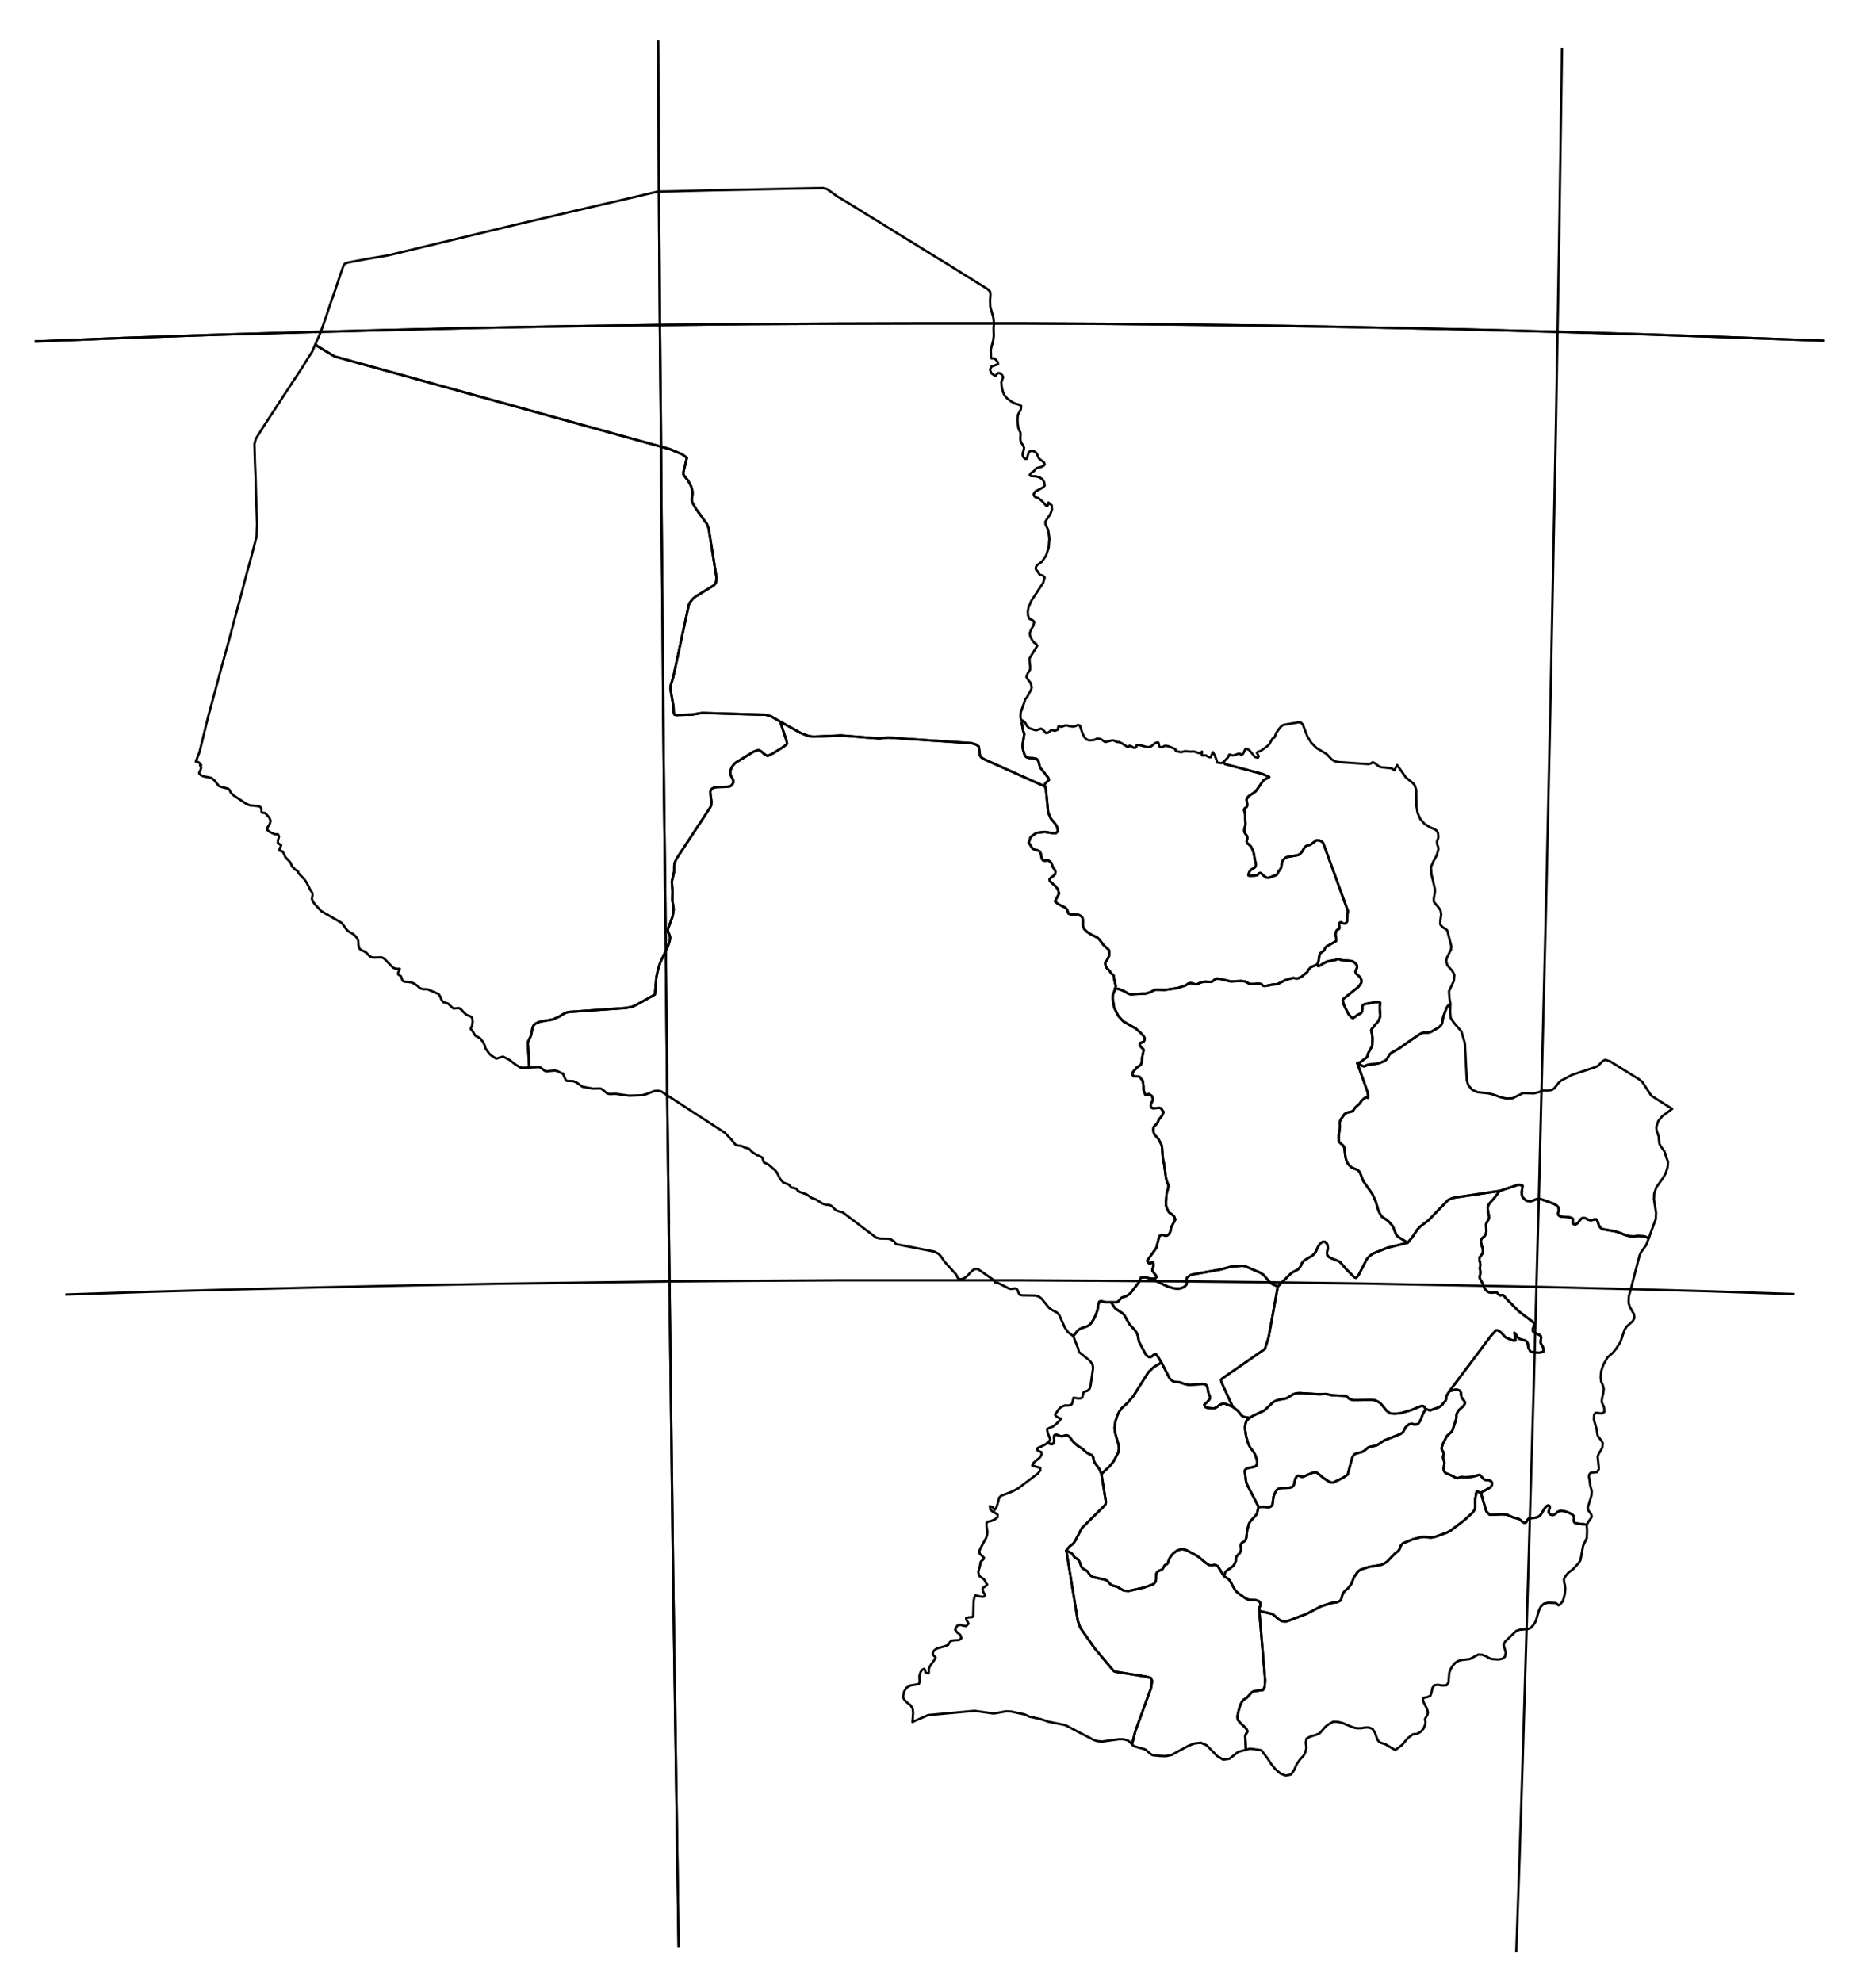 <?xml version="1.0" encoding="utf-8"?><!DOCTYPE svg  PUBLIC '-//W3C//DTD SVG 1.1//EN'  'http://www.w3.org/Graphics/SVG/1.1/DTD/svg11.dtd'><svg enable_background="new 0 0 800 845" height="845px" pretty_print="False" style="stroke-linejoin: round; stroke:#000; fill: none;" version="1.1" viewBox="0 0 800 845" width="800px" xmlns="http://www.w3.org/2000/svg" xmlns:xlink="http://www.w3.org/1999/xlink"><defs><style type="text/css"><![CDATA[path { fill-rule: evenodd; }]]></style></defs><g class="" id="pry"><path d="M422.6,151.3L422.5,149.2L423.6,144.9L423.8,143.2L423.7,139.8L423.9,138.0L423.6,135.4L422.3,130.8L422.2,128.2L422.4,125.5L422.2,124.3L421.3,123.4L418.3,121.5L411.2,117.1L404.0,112.6L396.8,108.2L389.7,103.8L382.5,99.4L375.3,94.9L368.1,90.5L361.0,86.1L357.1,83.8L354.9,82.2L352.6,80.6L351.0,80.2L344.8,80.3L330.3,80.6L315.8,80.9L301.3,81.2L286.8,81.6L280.5,81.7L269.0,84.4L243.0,90.4L217.1,96.5L191.3,102.7L165.5,108.9L163.8,109.2L160.2,109.8L156.6,110.4L155.0,110.7L148.2,112.0L147.0,112.5L146.4,113.5L145.0,117.5L143.0,123.5L140.9,129.5L138.9,135.5L136.8,141.5L136.8,141.5L135.9,143.6L134.9,145.8L134.5,146.8L135.5,147.7L142.7,152.0L285.6,191.5L290.9,193.7L292.9,195.2L291.4,201.5L291.4,201.9L291.5,202.4L291.8,202.9L293.4,204.9L294.3,206.5L294.8,207.6L295.3,209.5L295.3,210.3L295.3,210.9L295.0,213.1L295.1,213.7L295.3,214.4L296.9,217.1L301.0,222.8L301.5,223.5L302.2,225.3L305.5,246.1L305.5,246.9L305.4,247.6L305.3,248.2L305.2,248.6L305.0,248.9L304.8,249.2L304.4,249.6L296.7,254.3L295.6,255.2L294.5,256.5L294.0,257.2L293.7,258.0L287.1,288.7L286.1,292.0L285.9,293.1L285.9,293.8L287.2,301.3L287.3,303.8L287.6,304.7L288.2,304.9L295.2,304.7L299.4,304.0L326.7,304.8L328.9,305.5L332.7,307.7L341.2,312.4L344.1,313.6L345.8,314.0L347.1,314.1L358.7,313.6L374.9,314.9L378.8,314.5L414.4,316.9L416.3,317.5L417.4,318.3L417.9,322.2L418.5,323.0L419.6,323.7L445.7,335.4L445.5,334.5L445.9,333.9L447.3,332.6L447.0,331.6L443.5,327.2L442.8,324.5L442.1,323.6L440.7,323.3L438.8,323.2L437.6,322.8L436.9,321.8L436.3,319.9L436.0,318.0L436.8,312.9L436.3,311.6L435.7,308.2L436.3,307.4L436.4,307.4L435.4,306.9L435.2,306.0L435.2,304.8L435.3,303.7L437.0,298.9L437.2,298.1L437.9,297.4L439.7,294.1L440.0,293.1L439.5,291.2L438.4,289.8L437.7,288.7L438.2,287.2L439.3,285.5L439.3,283.9L439.1,282.4L439.0,280.8L442.3,275.4L441.9,274.6L441.1,274.1L440.2,273.0L439.4,271.5L439.1,270.1L439.6,268.7L440.6,266.9L441.1,265.2L440.4,264.5L439.0,263.9L438.4,262.5L438.3,260.7L438.6,259.0L439.8,256.2L444.9,248.4L445.5,246.2L444.7,245.4L443.4,245.1L442.8,244.2L442.6,243.7L442.1,243.3L441.7,242.7L441.8,241.7L442.2,241.0L444.3,239.5L446.1,236.9L447.2,233.5L447.5,229.6L447.0,226.0L445.8,223.5L445.8,222.4L447.9,219.2L448.6,217.3L448.5,215.5L447.1,214.3L446.7,215.7L446.2,215.7L444.5,213.8L442.7,212.3L442.3,212.3L442.1,212.1L441.6,212.0L441.1,211.6L440.8,210.7L441.5,209.6L444.7,207.9L445.5,207.1L445.3,205.6L444.5,204.3L443.2,203.5L441.6,203.1L439.6,203.0L439.1,202.5L439.7,201.7L440.9,200.9L441.7,199.9L442.3,199.5L444.0,199.1L444.9,198.7L445.5,198.1L445.3,197.3L444.6,196.7L443.4,195.8L443.0,195.4L442.7,194.8L442.2,193.6L441.9,193.1L440.9,192.4L439.7,192.2L438.7,192.8L437.9,195.6L437.3,195.7L436.6,195.2L436.1,194.2L436.1,193.3L436.6,191.7L436.7,190.9L436.3,190.0L435.3,188.4L435.1,187.2L435.2,185.5L435.2,184.6L434.3,182.6L434.0,180.6L433.9,178.6L434.1,176.9L435.3,174.6L435.5,173.1L434.4,172.5L432.9,172.1L431.2,171.2L429.5,169.9L428.3,168.5L427.7,167.1L427.2,165.1L427.0,163.0L427.8,160.8L427.4,160.0L426.8,159.4L426.3,159.1L425.5,159.1L425.0,159.6L424.7,160.1L424.2,160.2L422.7,159.1L422.2,157.6L422.8,156.3L425.6,155.3L425.5,154.5L424.8,153.5L424.2,153.0L423.7,152.8L423.0,152.9L422.6,152.6L422.6,151.3Z " data-name="Alto Paraguay"/><path d="M288.2,304.9L287.6,304.7L287.3,303.8L287.2,301.3L285.9,293.8L285.9,293.1L286.1,292.0L287.1,288.7L293.7,258.0L294.0,257.2L294.5,256.5L295.6,255.2L296.7,254.3L304.4,249.6L304.8,249.2L305.0,248.9L305.2,248.6L305.3,248.2L305.4,247.6L305.5,246.9L305.5,246.1L302.2,225.3L301.5,223.5L301.0,222.8L296.9,217.1L295.3,214.4L295.1,213.7L295.0,213.1L295.3,210.9L295.3,210.3L295.3,209.5L294.8,207.6L294.3,206.5L293.4,204.9L291.8,202.9L291.5,202.4L291.4,201.9L291.4,201.5L292.9,195.2L290.9,193.7L285.6,191.5L142.7,152.0L135.5,147.7L134.5,146.8L134.0,147.9L133.1,150.0L131.8,152.0L130.6,153.9L129.4,155.9L128.1,157.9L124.8,162.9L121.5,167.9L118.2,173.0L114.9,178.0L113.4,180.3L111.8,182.8L109.1,187.1L108.5,189.3L108.7,196.7L109.0,203.8L109.2,211.6L109.6,223.4L109.6,223.5L109.4,228.8L107.2,237.3L104.9,245.7L102.5,254.9L99.9,264.5L97.6,273.2L94.3,285.1L91.8,294.4L88.8,305.5L87.0,312.8L85.1,320.6L83.5,324.7L84.2,324.8L84.9,325.2L85.4,325.7L85.8,326.3L85.3,326.3L85.8,327.4L85.5,328.3L85.1,329.0L84.9,329.7L85.5,330.4L86.4,330.9L87.5,331.2L88.3,331.3L90.1,331.7L91.4,332.7L93.3,335.1L94.2,335.5L97.3,336.3L97.9,336.9L98.5,338.1L99.8,339.3L105.1,342.8L106.6,343.4L107.1,343.4L109.8,343.7L110.7,343.9L111.2,344.3L111.4,344.6L111.5,345.1L111.5,346.0L111.7,346.5L112.1,346.6L112.6,346.6L113.1,346.7L114.8,348.6L115.4,350.0L115.0,351.4L114.0,352.9L114.0,353.9L115.0,354.7L116.9,355.6L117.8,355.8L118.3,355.7L118.6,355.8L119.0,356.7L118.5,358.5L118.5,359.5L119.9,360.4L119.1,362.4L119.4,362.8L120.4,363.0L120.9,363.7L121.3,364.6L121.7,365.5L123.8,367.7L124.1,368.3L124.4,369.1L124.7,369.7L125.2,369.9L125.3,370.2L125.9,370.8L126.7,371.3L127.0,371.3L127.3,372.3L128.1,373.2L129.7,374.8L130.8,376.4L132.3,379.4L133.1,380.6L133.3,381.4L133.0,383.3L133.2,383.7L133.2,384.1L134.3,385.6L137.0,388.5L145.5,393.4L146.1,394.0L147.9,396.5L148.7,397.2L150.5,398.2L151.3,398.9L152.1,399.8L152.6,400.6L152.8,401.5L152.9,403.1L153.3,404.5L154.1,405.2L155.2,405.6L156.3,406.3L157.5,407.6L158.1,408.0L159.1,408.3L162.7,408.2L163.8,408.7L167.6,412.6L168.3,412.9L169.2,413.1L170.5,413.1L170.2,413.8L169.8,414.7L169.8,415.5L171.0,416.3L171.7,418.2L172.4,418.6L174.0,418.7L175.4,418.9L176.6,419.4L177.8,420.2L178.7,421.0L179.4,421.5L180.5,421.8L182.2,421.8L187.1,423.9L187.7,424.9L188.2,426.2L189.0,427.3L190.5,427.7L191.2,428.0L192.7,429.5L193.4,430.0L193.9,430.0L195.4,429.8L195.9,429.9L196.9,430.7L197.9,431.8L199.0,432.8L200.3,433.2L201.3,433.9L201.6,435.5L201.3,437.4L200.7,438.7L201.4,439.5L202.7,441.6L204.7,442.7L205.9,444.2L206.8,445.9L207.0,447.0L207.4,447.5L208.6,449.2L209.3,449.9L211.6,451.4L214.5,450.5L217.2,451.9L219.8,453.9L221.9,455.2L223.5,455.3L225.7,455.2L225.7,455.2L225.1,444.7L225.2,444.2L225.4,443.7L226.3,441.9L226.6,441.0L227.1,438.1L227.5,437.3L228.1,436.6L229.4,436.0L230.4,435.6L235.7,434.7L238.4,433.5L240.7,432.1L241.7,431.7L242.7,431.5L266.9,429.8L269.5,429.3L271.3,428.5L278.7,424.4L279.3,424.0L279.3,424.0L279.9,416.7L280.6,413.5L281.5,410.5L284.8,403.6L285.6,401.2L285.8,399.8L285.6,398.9L285.0,397.5L284.8,396.9L284.8,396.3L286.8,390.8L287.1,389.1L287.3,387.7L286.7,383.8L286.8,380.1L286.5,376.0L286.7,375.0L287.3,372.5L287.5,371.4L287.5,369.3L287.7,367.9L288.4,366.3L302.8,344.4L303.3,343.4L303.4,342.1L303.4,341.8L302.9,338.0L303.0,337.1L303.5,336.4L304.6,335.8L305.8,335.6L310.2,335.5L311.3,335.3L312.1,334.8L312.7,333.7L312.7,333.1L312.6,332.5L311.6,330.6L311.5,330.0L311.4,329.3L311.5,328.5L311.7,328.0L312.1,327.1L312.7,326.2L313.7,325.2L321.4,320.5L322.5,320.1L323.5,319.8L324.3,320.2L324.9,320.6L325.6,321.3L326.2,321.7L326.8,322.1L327.3,322.3L327.7,322.2L329.5,321.3L334.2,318.4L335.4,317.4L335.6,316.9L335.4,315.8L332.7,307.7L328.9,305.5L326.7,304.8L299.4,304.0L295.2,304.7L288.2,304.9Z " data-name="Boquerón"/><path d="M441.4,311.3L438.9,310.5L437.9,309.5L437.2,308.2L436.4,307.4L436.4,307.4L436.3,307.4L435.7,308.2L436.3,311.6L436.8,312.9L436.0,318.0L436.3,319.9L436.9,321.8L437.6,322.8L438.8,323.2L440.7,323.3L442.1,323.6L442.8,324.5L443.5,327.2L447.0,331.6L447.3,332.6L445.9,333.9L445.5,334.5L445.7,335.4L446.1,337.3L447.0,346.5L448.1,349.0L450.0,351.3L450.8,352.6L451.1,354.4L450.4,355.2L448.7,355.2L445.5,354.7L442.0,355.1L439.5,356.9L438.7,359.3L440.3,361.8L441.0,362.2L442.8,362.7L443.4,363.1L443.8,363.9L444.2,365.8L444.6,366.7L445.3,367.0L447.0,366.9L447.7,367.3L448.3,367.9L448.5,368.4L449.0,369.8L449.8,370.9L450.1,371.6L450.0,372.6L449.3,373.4L448.3,374.1L447.6,374.9L447.7,375.7L450.2,378.0L451.2,379.3L451.6,381.1L449.9,384.3L451.1,385.4L454.4,387.1L455.1,388.0L455.6,389.5L456.8,390.0L459.8,390.0L461.2,390.7L461.7,391.7L461.8,393.1L461.8,394.8L462.3,396.1L463.5,397.3L465.0,398.3L467.8,399.7L468.3,400.1L468.9,400.7L470.7,403.1L471.5,403.8L472.8,405.0L473.0,405.5L473.0,407.2L472.9,407.7L472.5,408.6L471.9,409.7L471.4,410.2L471.3,410.8L471.5,411.9L471.9,412.7L473.2,414.0L473.7,414.9L474.7,415.7L475.0,416.2L475.0,416.8L475.5,419.3L475.8,420.1L475.8,420.7L475.5,421.5L477.4,421.8L478.3,422.2L478.7,422.4L479.1,422.5L481.0,423.6L481.3,423.8L482.2,424.0L482.6,424.0L487.6,423.7L487.8,423.7L488.4,423.7L489.2,423.5L490.7,423.0L492.0,422.3L492.5,422.1L493.3,422.0L496.8,422.1L502.2,421.3L505.5,420.2L506.0,419.9L506.4,419.7L506.7,419.4L507.1,419.3L507.7,419.2L508.5,419.3L509.0,419.5L509.6,419.7L510.1,419.7L510.7,419.6L512.1,418.9L513.2,418.7L513.9,418.6L515.8,418.7L516.5,418.7L517.0,418.5L517.4,418.2L518.1,417.6L518.6,417.4L519.3,417.3L521.1,417.6L524.8,418.5L529.2,418.3L530.3,418.4L531.0,418.5L532.8,419.5L533.5,419.6L534.5,419.6L536.5,419.4L537.4,419.5L538.0,419.7L538.5,420.3L539.2,420.4L540.3,420.3L542.7,419.8L543.8,419.7L544.5,419.7L545.0,419.5L548.4,417.8L551.4,417.0L552.1,417.1L552.5,417.2L553.0,417.2L553.5,417.2L555.3,416.3L556.4,415.3L557.4,414.6L558.0,413.5L559.0,412.4L561.4,411.4L561.8,411.1L561.9,410.9L562.0,410.6L562.1,410.4L562.3,409.6L562.6,407.6L562.7,407.2L562.9,406.8L563.1,406.4L563.4,406.2L563.7,405.9L564.4,405.5L564.7,405.2L565.0,404.4L565.2,404.1L565.5,403.8L565.8,403.5L566.5,403.1L569.4,401.5L569.7,401.3L569.8,400.9L569.8,400.2L569.6,399.0L569.5,398.4L569.6,397.8L569.7,397.4L569.9,396.9L570.1,396.6L570.4,396.4L570.8,396.2L571.1,396.0L571.2,395.6L571.1,394.7L571.1,394.2L571.1,393.8L571.3,393.4L571.6,393.3L572.0,393.3L572.7,393.7L573.1,393.8L573.6,393.8L573.9,393.6L574.2,393.3L574.4,393.0L574.5,392.5L574.6,389.6L574.8,388.7L574.7,388.2L564.4,359.8L564.1,359.3L563.8,358.9L562.7,358.4L562.2,358.3L561.8,358.3L561.4,358.3L561.1,358.5L559.1,360.0L558.8,360.2L558.4,360.3L557.5,360.5L557.1,360.7L556.8,360.9L556.5,361.2L556.2,361.5L555.3,363.1L554.8,363.7L554.5,364.0L554.2,364.3L553.5,364.6L553.1,364.7L549.1,365.4L548.7,365.5L548.3,365.7L547.7,366.2L547.2,366.7L547.1,366.8L547.0,367.0L546.7,367.7L546.6,368.2L546.4,369.7L546.2,370.2L546.0,370.6L545.2,371.6L544.6,372.8L544.3,373.1L543.9,373.3L543.1,373.5L541.6,374.1L541.2,374.2L540.8,374.3L540.3,374.2L539.8,374.1L539.4,373.8L538.9,373.4L538.2,372.7L537.7,372.3L537.3,372.2L536.9,372.4L536.3,373.0L536.0,373.2L535.6,373.3L534.2,373.4L533.2,373.4L532.7,373.4L532.4,373.3L532.4,373.1L532.6,372.1L533.0,371.4L533.5,370.9L535.2,369.8L535.5,369.2L535.6,368.4L535.2,366.9L534.6,363.6L534.0,362.0L533.4,360.9L532.9,360.4L532.5,360.0L532.1,359.8L531.8,359.4L531.6,358.8L531.9,357.6L531.9,357.0L531.7,356.4L531.1,355.5L530.7,354.9L530.6,354.1L530.7,353.2L530.9,352.6L531.1,351.8L531.1,350.9L531.0,349.4L531.0,347.8L531.0,347.3L530.6,345.7L530.6,345.1L530.8,344.7L531.6,344.1L531.8,343.7L531.9,343.1L531.6,341.3L531.6,340.7L531.9,340.3L532.2,339.8L532.6,339.4L535.0,337.8L535.6,337.3L538.8,332.7L539.3,332.4L541.0,331.5L541.3,331.3L538.3,330.0L522.4,325.8L521.7,325.0L521.7,325.1L520.7,325.4L519.0,325.1L518.8,324.1L518.0,322.0L517.2,320.7L516.3,322.9L515.5,322.8L514.2,322.1L513.5,322.1L512.9,322.2L512.5,321.8L512.6,320.5L511.7,321.1L510.9,321.0L509.1,320.4L507.8,320.5L505.4,320.3L504.5,320.5L503.9,320.7L503.5,320.7L503.0,320.6L501.7,320.3L501.3,320.0L501.2,319.6L501.2,319.4L500.5,319.1L498.3,318.2L497.0,318.0L496.5,318.1L496.0,318.4L495.6,318.6L494.8,318.6L494.3,318.1L494.1,316.8L493.8,316.5L492.7,316.8L490.8,318.3L489.4,318.6L486.0,317.7L484.8,317.6L484.7,317.9L484.6,318.4L484.2,318.8L483.4,318.8L482.2,318.1L481.6,318.0L481.3,318.5L480.8,318.5L478.3,316.9L477.2,316.4L476.4,316.4L474.9,315.7L474.2,315.7L471.3,316.4L469.5,315.2L468.9,315.0L468.0,314.9L467.6,315.0L467.3,315.2L466.6,315.5L464.8,315.7L463.5,315.4L462.5,314.4L461.6,312.7L460.5,309.4L459.8,309.1L459.2,309.3L458.7,309.6L457.8,309.8L456.3,309.7L455.3,309.4L454.3,309.3L452.8,309.9L452.5,309.9L451.7,309.6L451.4,309.7L451.3,309.9L451.2,310.4L451.1,310.8L451.3,311.0L450.4,311.4L449.8,311.6L449.0,311.4L448.3,311.3L447.0,312.4L446.1,312.6L445.8,312.3L444.7,311.1L444.0,310.7L443.5,310.8L442.2,311.3L441.4,311.3Z " data-name="Concepción"/><path d="M544.9,548.6L542.2,547.3L541.8,547.0L541.5,546.7L538.8,543.6L537.5,542.7L530.7,539.8L529.5,539.7L524.5,540.2L520.5,541.3L508.7,543.4L507.7,543.7L507.2,544.0L506.5,544.5L506.2,544.8L506.1,545.0L506.0,545.5L506.0,545.9L506.0,546.2L506.1,546.8L506.1,547.1L506.1,547.4L505.9,547.8L505.5,548.3L504.7,548.9L503.2,549.4L501.9,549.5L500.5,549.3L498.0,548.6L493.2,546.3L491.8,545.3L490.2,545.1L488.2,544.6L486.5,544.8L485.7,546.7L482.1,551.4L481.3,552.0L480.4,552.6L479.6,552.9L478.8,553.1L478.2,553.4L476.8,555.0L476.3,555.3L473.8,555.3L475.5,557.8L475.7,558.0L478.7,560.0L479.4,560.7L481.6,564.6L483.9,567.1L484.8,568.5L485.2,569.5L485.4,570.7L485.8,572.3L488.3,577.0L489.0,578.0L489.5,578.4L490.0,578.6L490.5,578.6L491.0,578.5L491.3,578.3L491.8,577.8L492.2,577.6L492.5,577.5L493.0,577.5L493.8,578.5L495.3,581.0L498.8,587.8L499.5,588.4L500.6,589.2L502.6,589.3L503.4,589.5L505.1,590.1L506.4,590.4L507.1,590.5L512.5,590.2L513.3,590.2L514.2,590.4L514.7,591.0L514.9,591.7L515.3,593.8L515.5,594.4L515.9,595.4L516.0,595.7L516.0,596.1L515.9,596.4L515.7,596.8L514.8,597.8L513.9,598.6L513.6,598.9L513.6,599.3L513.8,599.8L514.3,600.1L514.9,600.3L517.1,600.5L517.7,600.5L518.2,600.3L518.7,600.1L519.2,599.8L519.7,599.3L520.4,598.9L521.3,598.5L522.0,598.5L522.6,598.6L525.6,599.8L525.4,599.2L525.3,599.0L521.2,590.1L520.8,589.1L520.7,588.3L521.2,587.8L539.4,575.2L541.0,570.2L544.9,548.6Z " data-name="Cordillera"/><path d="M347.1,314.1L345.8,314.0L344.1,313.6L341.2,312.4L332.7,307.7L335.4,315.8L335.6,316.9L335.4,317.4L334.2,318.4L329.5,321.3L327.7,322.2L327.3,322.3L326.8,322.1L326.2,321.7L325.6,321.3L324.9,320.6L324.3,320.2L323.5,319.8L322.5,320.1L321.4,320.5L313.7,325.2L312.7,326.2L312.1,327.1L311.7,328.0L311.5,328.5L311.4,329.3L311.5,330.0L311.6,330.6L312.6,332.5L312.7,333.1L312.7,333.7L312.1,334.8L311.3,335.3L310.2,335.5L305.8,335.6L304.6,335.8L303.5,336.4L303.0,337.1L302.9,338.0L303.4,341.8L303.4,342.1L303.3,343.4L302.8,344.4L288.4,366.3L287.7,367.9L287.5,369.3L287.5,371.4L287.3,372.5L286.7,375.0L286.5,376.0L286.8,380.1L286.7,383.8L287.3,387.7L287.1,389.1L286.8,390.8L284.8,396.3L284.8,396.9L285.0,397.5L285.6,398.9L285.8,399.8L285.6,401.2L284.8,403.6L281.5,410.5L280.6,413.5L279.9,416.7L279.3,424.0L279.3,424.0L278.7,424.4L271.3,428.5L269.5,429.3L266.9,429.8L242.7,431.5L241.7,431.7L240.7,432.1L238.4,433.5L235.7,434.7L230.4,435.6L229.4,436.0L228.1,436.6L227.5,437.3L227.1,438.1L226.6,441.0L226.3,441.9L225.4,443.7L225.2,444.2L225.1,444.7L225.7,455.2L225.7,455.2L230.0,455.0L230.7,455.3L232.3,456.6L233.0,456.8L236.4,456.5L237.3,456.6L238.1,456.9L239.4,457.6L240.1,457.7L240.2,458.2L241.4,460.8L241.9,460.9L244.5,461.0L245.9,461.6L248.4,463.4L253.0,464.2L255.6,464.1L256.3,464.2L257.1,464.7L258.6,466.0L259.4,466.4L260.1,466.5L262.5,466.4L268.3,467.2L273.9,467.0L275.7,466.5L279.1,465.2L280.7,465.1L282.0,465.4L309.1,483.0L311.9,485.9L313.3,487.7L313.8,488.2L314.5,488.4L316.4,488.7L317.7,489.4L319.1,489.7L319.7,490.1L320.5,491.0L321.3,491.6L323.0,492.6L324.6,493.3L325.1,493.7L325.3,494.3L325.5,495.0L325.8,495.7L327.6,496.5L330.5,499.0L331.2,499.8L332.7,502.7L334.0,504.2L336.4,505.1L337.4,506.3L338.1,506.5L339.2,506.7L339.8,507.1L340.2,507.7L340.9,508.2L344.0,509.3L346.1,510.8L347.9,511.4L350.7,513.2L352.2,513.7L353.6,513.8L354.0,513.9L354.7,514.3L356.2,515.8L357.0,516.3L359.3,516.9L373.6,527.7L375.1,528.1L378.9,528.2L380.0,528.5L380.5,528.9L381.1,529.2L381.5,529.5L381.7,530.1L382.1,530.5L398.5,533.7L400.2,534.6L401.1,535.5L402.8,538.0L407.6,543.3L408.1,544.1L408.3,544.7L408.7,545.2L409.6,545.5L410.5,545.3L411.4,544.9L412.3,544.2L414.4,542.0L415.6,541.1L417.0,541.1L423.6,545.7L424.4,546.9L425.3,546.9L430.4,549.5L431.2,549.6L432.8,549.4L433.5,549.5L434.0,550.2L434.3,551.1L434.7,552.0L435.8,552.3L441.6,552.4L443.1,552.9L444.2,553.8L447.4,557.7L448.5,558.5L450.8,559.7L451.7,560.7L454.1,566.1L455.5,568.1L457.7,569.7L459.3,567.7L460.1,566.9L461.3,566.3L463.4,565.6L464.3,565.2L465.3,564.2L466.4,562.5L467.4,560.4L468.1,558.2L468.4,556.1L468.8,555.0L469.6,554.8L471.7,555.3L473.8,555.3L476.3,555.3L476.8,555.0L478.2,553.4L478.8,553.1L479.6,552.9L480.4,552.6L481.3,552.0L482.1,551.4L485.7,546.7L486.5,544.8L488.2,544.6L490.2,545.1L491.8,545.3L492.8,545.0L493.2,544.5L492.9,543.8L492.1,542.8L491.4,541.9L491.4,541.1L491.7,540.4L491.9,539.5L491.7,538.2L491.2,538.2L490.6,538.7L489.9,538.6L489.3,537.8L489.3,537.4L493.1,532.1L494.3,527.4L494.6,526.9L495.4,526.5L496.1,526.6L496.7,526.9L497.6,526.9L498.7,526.1L499.2,524.8L499.5,523.2L501.2,520.0L500.7,518.7L499.5,517.6L498.5,517.0L498.0,516.0L497.5,515.0L497.2,513.9L497.2,512.2L497.5,508.9L498.2,506.3L498.3,505.5L497.5,503.4L497.2,502.2L496.4,496.4L495.9,494.0L495.5,488.9L495.2,487.9L494.4,486.4L493.9,485.5L492.4,483.9L492.1,483.3L491.9,482.6L491.8,481.6L491.9,481.1L491.9,480.7L492.2,480.3L493.6,478.8L494.2,477.4L495.5,475.8L496.2,474.2L495.1,472.6L494.4,472.4L491.7,472.6L491.0,472.3L490.7,471.6L490.8,470.7L491.2,470.0L491.7,468.7L491.2,467.3L489.9,466.5L488.5,467.0L487.7,464.9L487.6,462.8L487.3,460.8L485.9,459.1L485.2,459.0L484.2,459.0L483.3,458.8L482.9,458.2L483.1,457.2L483.7,456.4L484.3,455.8L484.5,455.4L484.8,455.2L486.5,454.0L486.8,453.2L487.1,450.7L487.6,448.3L487.7,447.6L487.4,447.2L486.8,446.7L486.3,446.1L486.0,445.3L486.3,444.7L487.7,444.2L488.1,443.4L488.1,442.6L487.8,441.9L486.6,440.6L484.4,438.6L479.0,435.5L476.9,433.2L475.1,429.6L474.9,428.5L474.8,427.6L474.5,425.8L474.5,424.8L474.7,423.9L475.3,422.4L475.5,421.5L475.8,420.7L475.8,420.1L475.5,419.3L475.0,416.8L475.0,416.2L474.7,415.7L473.7,414.9L473.2,414.0L471.9,412.7L471.5,411.9L471.3,410.8L471.4,410.2L471.9,409.7L472.5,408.6L472.9,407.7L473.0,407.2L473.0,405.5L472.8,405.0L471.5,403.8L470.7,403.1L468.9,400.7L468.3,400.1L467.8,399.7L465.0,398.3L463.5,397.3L462.3,396.1L461.8,394.8L461.8,393.1L461.7,391.7L461.2,390.7L459.8,390.0L456.8,390.0L455.6,389.5L455.1,388.0L454.4,387.1L451.1,385.4L449.9,384.3L451.6,381.1L451.2,379.3L450.2,378.0L447.7,375.7L447.6,374.9L448.3,374.1L449.3,373.4L450.0,372.6L450.1,371.6L449.8,370.9L449.0,369.8L448.5,368.4L448.3,367.9L447.7,367.3L447.0,366.9L445.3,367.0L444.6,366.7L444.2,365.8L443.8,363.9L443.4,363.1L442.8,362.7L441.0,362.2L440.3,361.8L438.7,359.3L439.5,356.9L442.0,355.1L445.5,354.7L448.7,355.2L450.4,355.2L451.1,354.4L450.8,352.6L450.0,351.3L448.1,349.0L447.0,346.5L446.1,337.3L445.7,335.4L419.6,323.7L418.5,323.0L417.9,322.2L417.4,318.3L416.3,317.5L414.4,316.9L378.8,314.5L374.9,314.9L358.7,313.6L347.1,314.1Z " data-name="Presidente Hayes"/><path d="M576.7,434.1L576.0,433.5L575.1,432.5L573.8,430.0L573.2,428.7L572.8,427.6L572.7,426.9L572.6,426.3L572.9,425.9L579.2,420.9L579.8,420.1L580.3,419.4L580.5,419.0L580.6,418.6L580.6,418.3L580.5,417.8L580.3,417.2L580.0,416.7L579.7,416.4L578.4,415.2L578.1,414.7L578.0,414.3L578.1,413.9L578.5,413.1L578.7,412.5L578.7,412.1L578.6,411.5L578.2,411.0L577.6,410.4L577.0,410.0L575.9,409.7L572.8,409.5L571.8,409.3L570.6,408.9L570.2,409.0L569.6,409.3L568.7,409.5L567.2,409.7L565.7,410.1L564.0,411.0L563.1,411.6L562.5,411.9L562.2,412.0L561.4,411.4L559.0,412.4L558.0,413.5L557.4,414.6L556.4,415.3L555.3,416.3L553.5,417.2L553.0,417.2L552.5,417.2L552.1,417.1L551.4,417.0L548.4,417.8L545.0,419.5L544.5,419.7L543.8,419.7L542.7,419.8L540.3,420.3L539.2,420.4L538.5,420.3L538.0,419.7L537.4,419.5L536.5,419.4L534.5,419.6L533.5,419.6L532.8,419.5L531.0,418.5L530.3,418.4L529.2,418.3L524.8,418.5L521.1,417.6L519.3,417.3L518.6,417.4L518.1,417.6L517.4,418.2L517.0,418.5L516.5,418.7L515.8,418.7L513.9,418.6L513.2,418.7L512.1,418.9L510.7,419.6L510.1,419.7L509.6,419.7L509.0,419.5L508.5,419.3L507.7,419.2L507.1,419.3L506.7,419.4L506.4,419.7L506.0,419.9L505.5,420.2L502.2,421.3L496.8,422.1L493.3,422.0L492.5,422.1L492.0,422.3L490.7,423.0L489.2,423.5L488.4,423.7L487.8,423.7L487.6,423.7L482.6,424.0L482.2,424.0L481.3,423.8L481.0,423.6L479.1,422.5L478.7,422.4L478.3,422.2L477.4,421.8L475.5,421.5L475.3,422.4L474.7,423.9L474.5,424.8L474.5,425.8L474.8,427.6L474.9,428.5L475.1,429.6L476.9,433.2L479.0,435.5L484.4,438.6L486.6,440.6L487.8,441.9L488.1,442.6L488.1,443.4L487.7,444.2L486.3,444.7L486.0,445.3L486.3,446.1L486.8,446.7L487.4,447.2L487.7,447.6L487.6,448.3L487.1,450.7L486.8,453.2L486.5,454.0L484.8,455.2L484.5,455.4L484.3,455.8L483.7,456.4L483.1,457.2L482.9,458.2L483.3,458.8L484.2,459.0L485.2,459.0L485.9,459.1L487.3,460.8L487.6,462.8L487.7,464.9L488.5,467.0L489.9,466.5L491.2,467.3L491.7,468.7L491.2,470.0L490.8,470.7L490.7,471.6L491.0,472.3L491.7,472.6L494.4,472.4L495.1,472.6L496.2,474.2L495.5,475.8L494.2,477.4L493.6,478.8L492.2,480.3L491.9,480.7L491.9,481.1L491.8,481.6L491.9,482.6L492.1,483.3L492.4,483.9L493.9,485.5L494.4,486.4L495.2,487.9L495.5,488.9L495.9,494.0L496.4,496.4L497.2,502.2L497.5,503.4L498.3,505.5L498.2,506.3L497.5,508.9L497.2,512.2L497.2,513.9L497.5,515.0L498.0,516.0L498.5,517.0L499.5,517.6L500.7,518.7L501.2,520.0L499.5,523.2L499.2,524.8L498.7,526.1L497.6,526.9L496.7,526.9L496.1,526.6L495.4,526.5L494.6,526.9L494.3,527.4L493.1,532.1L489.3,537.4L489.3,537.8L489.9,538.6L490.6,538.7L491.2,538.2L491.7,538.2L491.9,539.5L491.7,540.4L491.4,541.1L491.4,541.9L492.1,542.8L492.9,543.8L493.2,544.5L492.8,545.0L491.8,545.3L493.2,546.3L498.0,548.6L500.5,549.3L501.9,549.5L503.2,549.4L504.7,548.9L505.5,548.3L505.9,547.8L506.1,547.4L506.1,547.1L506.1,546.8L506.0,546.2L506.0,545.9L506.0,545.5L506.1,545.0L506.2,544.8L506.5,544.5L507.2,544.0L507.7,543.7L508.7,543.4L520.5,541.3L524.5,540.2L529.5,539.7L530.7,539.8L537.5,542.7L538.8,543.6L541.5,546.7L541.8,547.0L542.2,547.3L544.9,548.6L550.4,543.1L551.2,542.5L553.5,541.3L554.2,540.6L554.8,539.6L555.1,538.8L555.6,538.0L556.4,537.3L559.6,535.4L560.6,534.5L561.3,533.3L561.7,532.4L562.2,531.4L562.8,530.5L563.5,529.8L564.3,529.4L565.0,529.5L565.9,530.3L566.2,531.3L566.3,532.2L566.0,533.4L565.9,534.0L565.9,534.7L566.1,535.3L566.6,535.9L567.4,536.4L570.7,537.7L571.2,538.0L571.7,538.4L574.2,541.3L577.5,544.6L578.2,544.9L578.8,544.4L579.5,543.4L582.8,537.0L583.9,535.7L585.5,534.5L591.5,532.1L600.3,529.9L596.4,527.5L595.6,526.8L595.2,525.9L594.7,524.8L594.0,522.9L592.6,521.3L591.4,520.2L589.3,518.8L588.5,517.6L587.7,515.9L586.7,512.4L585.2,509.1L581.3,503.5L579.9,499.9L579.5,499.4L579.1,499.0L578.6,498.7L577.2,498.2L576.5,497.9L575.9,497.4L575.3,496.8L574.8,496.2L574.4,495.4L574.0,494.4L573.7,493.1L573.4,490.4L573.3,489.5L573.0,488.8L572.6,488.3L571.0,486.9L570.9,485.8L570.9,484.3L571.4,480.5L571.3,478.6L571.7,477.4L572.0,477.0L573.4,475.0L573.8,474.8L574.1,474.6L574.5,474.4L576.3,474.0L576.7,473.8L577.0,473.6L577.9,472.3L579.7,470.7L580.6,469.4L581.8,468.3L582.1,468.1L582.4,468.0L582.7,468.0L582.9,468.0L583.4,468.1L583.5,467.6L583.2,465.7L578.8,453.3L579.4,453.2L580.1,452.9L582.6,451.0L582.8,450.9L583.0,450.6L583.4,449.2L584.7,446.8L585.1,446.0L585.2,445.5L585.2,445.0L585.3,442.9L585.1,441.0L584.8,439.7L584.7,439.3L584.9,438.9L586.6,436.7L587.4,435.9L587.9,435.2L588.4,434.0L588.5,433.6L588.6,433.1L588.4,430.1L588.4,429.0L588.6,428.1L588.6,427.7L588.4,427.4L587.7,427.3L586.7,427.3L582.1,428.1L581.4,428.4L581.1,428.7L581.0,429.1L581.0,430.3L580.9,431.0L580.7,431.5L580.5,431.9L580.1,432.2L579.2,432.6L578.7,432.9L577.5,433.8L577.1,434.1L576.7,434.1Z " data-name="San Pedro"/><path d="M471.7,555.3L469.6,554.8L468.8,555.0L468.4,556.1L468.1,558.2L467.4,560.4L466.4,562.5L465.3,564.2L464.3,565.2L463.4,565.6L461.3,566.3L460.1,566.9L459.3,567.7L457.7,569.7L457.7,569.7L459.9,575.4L460.0,576.4L464.5,580.0L465.5,581.2L466.0,582.2L466.1,583.6L465.1,590.6L464.7,592.1L463.8,593.0L462.8,593.3L462.0,593.8L461.6,595.7L461.1,596.2L460.0,596.3L457.8,596.0L457.7,596.3L457.3,598.2L457.0,598.8L456.3,599.2L455.6,599.3L454.8,599.3L454.0,599.3L452.4,600.0L451.5,600.9L449.9,603.2L450.4,603.9L451.0,604.3L451.7,604.7L452.5,604.9L451.7,605.9L450.4,607.2L449.0,608.3L447.6,608.8L446.5,609.4L446.8,611.0L447.9,613.8L447.1,614.9L446.6,615.3L446.8,615.4L448.6,615.8L449.0,615.6L449.4,615.4L449.4,615.0L449.5,614.5L449.4,613.1L449.5,612.4L449.6,612.1L449.9,611.8L450.3,611.8L450.7,611.8L452.1,612.3L452.6,612.4L453.1,612.4L454.6,612.0L455.1,612.0L455.6,612.3L456.2,612.8L457.1,614.1L458.1,615.2L459.7,616.6L461.5,617.7L463.4,619.4L464.1,619.8L465.6,620.5L465.9,620.9L466.2,621.4L466.3,622.2L466.5,623.0L466.9,623.8L468.7,626.2L469.7,628.5L473.2,625.2L474.9,623.1L476.9,619.3L477.2,617.6L477.0,616.1L475.4,610.5L475.3,608.7L475.6,606.3L476.5,603.5L477.3,601.9L478.2,600.6L480.9,598.1L483.3,595.3L489.6,585.3L490.1,584.7L492.2,582.8L495.3,581.0L493.8,578.5L493.0,577.5L492.5,577.5L492.2,577.6L491.8,577.8L491.3,578.3L491.0,578.5L490.5,578.6L490.0,578.6L489.5,578.4L489.0,578.0L488.3,577.0L485.8,572.3L485.4,570.7L485.2,569.5L484.8,568.5L483.9,567.1L481.6,564.6L479.4,560.7L478.7,560.0L475.7,558.0L475.5,557.8L473.8,555.3L471.7,555.3Z " data-name="Asunción"/><path d="M562.5,594.5L554.2,594.0L552.7,594.1L551.5,594.5L549.2,595.9L548.4,596.3L547.4,596.5L545.1,596.9L543.8,597.4L542.8,598.0L539.3,601.3L538.6,601.7L534.5,603.6L532.9,604.6L531.6,605.7L531.1,607.2L530.9,608.5L531.0,609.9L531.4,612.4L532.1,615.0L532.6,616.2L533.1,617.2L534.8,619.4L535.4,620.7L536.1,622.9L536.1,624.2L535.7,625.0L535.0,625.4L531.8,626.1L531.3,626.4L530.9,626.9L530.8,627.4L530.9,627.9L530.9,628.1L531.3,631.2L531.5,632.3L532.0,633.4L536.7,642.5L539.1,642.5L540.9,642.8L541.9,642.4L542.6,641.7L543.1,638.1L543.6,636.8L544.4,635.4L545.2,634.8L546.3,634.5L549.8,634.4L551.1,634.0L551.7,633.3L552.0,632.4L552.1,631.5L552.4,630.5L553.0,629.5L553.6,629.2L554.1,629.3L554.5,629.6L555.1,629.7L555.7,629.7L559.4,628.1L560.4,627.8L561.3,627.8L561.9,628.2L562.2,628.4L564.2,630.1L567.1,632.0L568.4,632.2L572.6,630.2L574.4,629.0L574.6,628.8L574.7,628.7L574.9,628.0L576.6,621.7L576.9,621.0L577.6,620.1L578.5,619.7L580.9,619.1L581.9,618.5L583.3,617.3L584.2,616.9L586.8,616.4L587.6,616.0L589.5,614.7L590.5,614.1L597.1,611.5L598.1,610.9L598.4,610.5L599.2,608.9L599.8,608.2L600.9,607.3L601.7,607.1L602.3,607.1L603.0,607.4L603.7,607.4L604.6,607.2L605.2,606.5L605.7,605.7L606.7,603.1L607.3,602.0L607.5,601.7L608.0,600.8L607.2,599.7L606.8,599.5L606.1,599.5L601.7,601.3L597.2,602.6L594.9,602.8L593.0,602.7L592.0,602.1L591.1,601.3L589.6,599.4L588.8,598.5L587.9,597.8L586.4,597.1L585.0,596.9L577.1,597.0L576.0,596.7L575.1,596.3L574.5,595.6L573.7,595.2L567.8,594.9L565.6,594.4L564.6,594.4L562.5,594.5Z " data-name="Guairá"/><path d="M516.9,667.5L515.5,667.3L514.2,666.4L511.8,664.4L510.3,663.3L506.0,661.0L505.4,660.8L504.8,660.7L504.1,660.6L503.4,660.7L502.6,660.9L502.0,661.1L501.6,661.4L500.4,662.3L499.6,663.2L498.9,664.2L498.4,665.2L498.2,665.9L498.0,666.5L497.6,667.0L496.8,667.3L496.4,667.9L496.2,668.3L496.0,668.6L495.8,669.0L495.2,669.4L494.2,669.8L493.5,670.3L493.1,671.0L493.0,672.1L493.0,673.3L492.8,674.3L492.3,675.1L491.4,675.7L487.6,677.0L481.2,678.4L479.2,678.2L477.7,677.4L476.5,676.6L474.5,676.1L473.5,675.5L472.8,674.8L472.3,674.1L471.3,673.6L466.0,672.4L465.1,671.8L464.5,671.2L464.1,670.5L463.6,669.9L461.7,668.8L461.3,668.3L461.0,667.7L460.5,666.3L460.1,665.5L459.7,664.9L458.8,664.4L458.3,664.1L457.1,662.4L454.7,661.1L459.6,691.0L460.1,692.5L460.7,694.1L466.7,702.7L474.9,712.5L475.5,712.8L488.7,714.9L490.8,715.5L491.3,716.8L490.8,719.9L484.1,738.3L482.8,743.6L482.7,743.7L483.2,744.3L484.0,744.7L484.7,744.9L487.9,745.8L488.0,745.8L488.7,746.2L490.6,747.8L491.3,748.3L492.0,748.5L492.1,748.5L493.8,748.6L494.4,748.7L497.2,748.8L499.6,748.3L506.8,744.4L509.4,743.4L512.1,743.1L512.1,743.1L514.6,744.2L519.0,748.7L521.6,750.3L521.6,750.3L524.3,749.9L528.0,747.0L531.3,746.1L531.3,746.1L531.0,740.4L531.1,739.9L531.4,739.3L531.6,738.9L531.9,738.4L531.9,738.0L531.6,737.4L531.3,736.9L528.8,734.5L528.3,733.9L527.8,733.2L527.7,731.8L528.0,730.1L529.0,726.8L529.7,725.5L530.4,724.7L531.1,724.3L531.8,723.8L533.7,721.7L534.3,721.3L534.9,721.1L538.6,720.6L539.3,719.3L539.5,716.5L537.0,686.9L536.9,686.2L536.9,686.0L537.0,685.6L537.4,684.8L537.5,684.1L537.4,683.4L536.8,682.7L535.6,682.3L533.3,682.2L532.2,682.0L531.1,681.5L528.1,679.4L526.9,678.3L525.6,676.1L525.0,674.9L524.4,673.9L524.0,673.4L521.9,672.0L519.3,667.8L518.7,667.5L517.8,667.2L516.9,667.5Z " data-name="Misiones"/><path d="M452.6,612.4L452.1,612.3L450.7,611.8L450.3,611.8L449.9,611.8L449.6,612.1L449.5,612.4L449.4,613.1L449.5,614.5L449.4,615.0L449.4,615.4L449.0,615.6L448.6,615.8L446.8,615.4L446.6,615.3L445.6,616.0L444.0,616.8L442.5,617.4L442.3,618.0L442.5,618.5L444.1,619.2L444.2,620.0L443.8,621.0L443.3,621.6L440.8,623.7L440.2,624.9L443.6,625.9L443.6,627.0L442.6,628.3L434.1,634.7L431.6,636.0L426.9,637.8L426.1,638.6L425.4,641.3L424.8,643.0L424.1,643.9L423.9,643.3L423.4,642.8L422.9,642.5L422.1,642.2L422.3,643.6L423.2,644.5L424.3,645.1L425.4,645.8L425.4,646.9L424.2,647.9L422.5,648.6L421.3,648.8L420.7,649.4L420.7,650.7L421.1,653.3L420.9,654.7L420.5,655.8L418.1,660.2L417.6,661.5L417.8,662.5L419.6,664.2L419.3,665.0L418.3,665.8L418.1,666.4L417.9,667.8L417.5,669.1L417.2,670.3L417.5,671.7L417.9,672.2L419.6,673.4L420.0,674.0L420.6,675.2L421.0,675.6L420.6,676.1L419.3,677.0L419.0,677.3L419.1,678.2L419.4,679.0L419.8,679.6L420.0,680.3L419.6,680.8L418.8,680.9L416.5,680.4L416.1,680.2L415.9,680.3L415.5,681.2L415.2,682.7L415.0,689.1L414.7,689.5L414.1,689.6L413.2,689.6L412.0,689.9L412.1,690.7L412.7,691.7L413.0,692.3L412.0,693.4L410.8,693.2L409.5,692.8L408.2,693.2L407.3,694.9L408.2,696.1L409.5,697.1L410.0,698.5L409.0,699.3L407.4,699.4L405.7,699.6L405.0,700.3L404.3,701.4L402.7,702.0L399.5,702.9L398.4,703.7L397.8,704.7L397.9,705.7L399.0,706.7L398.4,707.9L397.2,709.5L396.5,710.6L396.2,711.2L396.1,711.8L396.1,713.2L395.8,713.6L395.2,713.4L395.1,713.4L394.6,713.1L394.6,712.9L394.6,712.6L394.4,712.0L394.0,711.6L394.0,711.6L393.3,712.0L392.8,712.6L392.5,713.2L392.3,713.8L392.1,714.5L392.1,716.0L392.2,717.2L391.8,718.1L388.2,718.7L386.5,719.7L385.5,721.4L385.1,723.7L385.6,724.7L386.5,725.7L388.3,727.1L389.2,728.6L389.4,730.3L389.1,734.3L389.1,734.3L389.4,734.1L395.8,731.3L415.6,729.5L423.5,730.6L424.6,730.5L429.0,729.7L431.3,729.8L431.3,729.8L432.6,730.1L436.9,731.0L436.9,731.0L439.1,732.0L440.1,732.2L443.3,732.9L443.4,732.9L446.5,733.9L446.5,734.0L453.9,735.5L454.7,735.8L454.7,735.8L466.4,741.9L467.6,742.3L468.0,742.4L469.9,742.6L477.2,741.6L479.1,741.6L479.4,741.7L480.9,742.1L481.6,742.6L482.7,743.7L482.8,743.6L484.1,738.3L490.8,719.9L491.3,716.8L490.8,715.5L488.7,714.9L475.5,712.8L474.9,712.5L466.7,702.7L460.7,694.1L460.1,692.5L459.6,691.0L454.7,661.1L456.1,659.4L457.7,658.2L458.5,657.0L461.4,651.5L471.2,641.8L471.5,641.2L471.6,640.4L469.7,628.5L468.7,626.2L466.9,623.8L466.5,623.0L466.3,622.2L466.2,621.4L465.9,620.9L465.6,620.5L464.1,619.8L463.4,619.4L461.5,617.7L459.7,616.6L458.1,615.2L457.1,614.1L456.2,612.8L455.6,612.3L455.1,612.0L454.6,612.0L453.1,612.4L452.6,612.4Z " data-name="Ñeembucú"/><path d="M507.1,590.5L506.4,590.4L505.1,590.1L503.4,589.5L502.6,589.3L500.6,589.2L499.5,588.4L498.8,587.8L495.3,581.0L492.2,582.8L490.1,584.7L489.6,585.3L483.3,595.3L480.9,598.1L478.2,600.6L477.3,601.9L476.5,603.5L475.6,606.3L475.3,608.7L475.4,610.5L477.0,616.1L477.2,617.6L476.9,619.3L474.9,623.1L473.2,625.2L469.7,628.5L471.6,640.4L471.5,641.2L471.2,641.8L461.4,651.5L458.5,657.0L457.7,658.2L456.1,659.4L454.7,661.1L457.1,662.4L458.3,664.1L458.8,664.4L459.7,664.9L460.1,665.5L460.5,666.3L461.0,667.7L461.3,668.3L461.7,668.8L463.6,669.9L464.1,670.5L464.5,671.2L465.1,671.8L466.0,672.4L471.3,673.6L472.3,674.1L472.8,674.8L473.5,675.5L474.5,676.1L476.5,676.6L477.7,677.4L479.2,678.2L481.2,678.4L487.6,677.0L491.4,675.7L492.3,675.1L492.8,674.3L493.0,673.3L493.0,672.1L493.1,671.0L493.5,670.3L494.2,669.8L495.2,669.4L495.8,669.0L496.0,668.6L496.2,668.3L496.4,667.9L496.8,667.3L497.6,667.0L498.0,666.5L498.2,665.9L498.4,665.2L498.9,664.2L499.6,663.2L500.4,662.3L501.6,661.4L502.0,661.1L502.6,660.9L503.4,660.7L504.1,660.6L504.8,660.7L505.4,660.8L506.0,661.0L510.3,663.3L511.8,664.4L514.2,666.4L515.5,667.3L516.9,667.5L517.8,667.2L518.7,667.5L519.3,667.8L521.9,672.0L522.6,670.2L523.7,669.3L524.5,668.8L526.0,667.6L526.6,666.6L527.0,665.6L527.0,664.7L527.3,663.7L527.8,663.1L528.8,662.1L529.1,661.2L529.2,660.5L529.1,659.7L529.0,659.0L529.2,658.5L529.4,658.0L531.0,657.0L531.3,656.3L531.5,655.6L531.8,652.7L532.6,649.7L533.2,648.7L535.8,645.8L536.1,645.1L536.7,642.5L532.0,633.4L531.5,632.3L531.3,631.2L530.9,628.1L530.9,627.9L530.8,627.4L530.9,626.9L531.3,626.4L531.8,626.1L535.0,625.4L535.7,625.0L536.1,624.2L536.1,622.9L535.4,620.7L534.8,619.4L533.1,617.2L532.6,616.2L532.1,615.0L531.4,612.4L531.0,609.9L530.9,608.5L531.1,607.2L531.6,605.7L532.9,604.6L530.5,604.2L530.1,604.0L529.5,603.6L527.9,601.6L525.6,599.8L522.6,598.6L522.0,598.5L521.3,598.5L520.4,598.9L519.7,599.3L519.2,599.8L518.7,600.1L518.2,600.3L517.7,600.5L517.1,600.5L514.9,600.3L514.3,600.1L513.8,599.8L513.6,599.3L513.6,598.9L513.9,598.6L514.8,597.8L515.7,596.8L515.9,596.4L516.0,596.1L516.0,595.7L515.9,595.4L515.5,594.4L515.3,593.8L514.9,591.7L514.7,591.0L514.2,590.4L513.3,590.2L512.5,590.2L507.1,590.5Z " data-name="Paraguarí"/><path d="M583.5,325.8L570.5,324.9L569.2,324.6L567.9,323.8L565.7,321.5L561.5,319.0L559.2,316.7L557.5,314.0L555.6,309.0L554.8,308.1L553.7,308.0L548.3,308.9L547.0,309.2L546.2,309.9L545.5,310.7L544.3,312.4L544.1,312.9L543.6,314.2L543.4,314.5L542.8,314.8L542.6,315.0L541.3,317.3L540.5,318.1L537.9,320.0L537.3,320.3L536.5,320.5L536.0,321.0L536.8,322.5L536.4,323.1L535.2,322.8L532.7,319.8L531.4,319.2L531.0,319.5L530.4,320.9L530.0,321.5L529.3,322.0L529.1,321.8L529.0,321.5L528.4,321.3L526.0,322.1L525.4,322.1L524.4,321.7L524.1,321.9L524.0,322.4L523.5,323.1L521.7,325.0L522.4,325.8L538.3,330.0L541.3,331.3L541.0,331.5L539.3,332.4L538.8,332.7L535.6,337.3L535.0,337.8L532.6,339.4L532.2,339.8L531.9,340.3L531.6,340.7L531.6,341.3L531.9,343.1L531.8,343.7L531.6,344.1L530.8,344.7L530.6,345.1L530.6,345.7L531.0,347.3L531.0,347.8L531.0,349.4L531.1,350.9L531.1,351.8L530.9,352.6L530.7,353.2L530.6,354.1L530.7,354.9L531.1,355.5L531.7,356.4L531.9,357.0L531.9,357.6L531.6,358.8L531.8,359.4L532.1,359.8L532.5,360.0L532.9,360.4L533.4,360.9L534.0,362.0L534.6,363.6L535.2,366.9L535.6,368.4L535.5,369.2L535.2,369.8L533.5,370.9L533.0,371.4L532.6,372.1L532.4,373.1L532.4,373.3L532.7,373.4L533.2,373.4L534.2,373.4L535.6,373.3L536.0,373.2L536.3,373.0L536.9,372.4L537.3,372.2L537.7,372.3L538.2,372.7L538.9,373.4L539.4,373.8L539.8,374.1L540.3,374.2L540.8,374.3L541.2,374.2L541.6,374.1L543.1,373.5L543.9,373.3L544.3,373.1L544.6,372.8L545.2,371.6L546.0,370.6L546.2,370.2L546.4,369.7L546.6,368.2L546.7,367.7L547.0,367.0L547.1,366.8L547.2,366.7L547.7,366.2L548.3,365.7L548.7,365.5L549.1,365.4L553.1,364.7L553.5,364.6L554.2,364.3L554.5,364.0L554.8,363.7L555.3,363.1L556.2,361.5L556.5,361.2L556.8,360.9L557.1,360.7L557.5,360.5L558.4,360.3L558.8,360.2L559.1,360.0L561.1,358.5L561.4,358.3L561.8,358.3L562.2,358.3L562.7,358.4L563.8,358.9L564.1,359.3L564.4,359.8L574.7,388.2L574.8,388.7L574.6,389.6L574.5,392.5L574.4,393.0L574.2,393.3L573.9,393.6L573.6,393.8L573.1,393.8L572.7,393.7L572.0,393.3L571.6,393.3L571.3,393.4L571.1,393.8L571.1,394.2L571.1,394.7L571.2,395.6L571.1,396.0L570.8,396.2L570.4,396.4L570.1,396.6L569.9,396.9L569.7,397.4L569.6,397.8L569.5,398.4L569.6,399.0L569.8,400.2L569.8,400.9L569.7,401.3L569.4,401.5L566.5,403.1L565.8,403.5L565.5,403.8L565.2,404.1L565.0,404.4L564.7,405.2L564.4,405.5L563.7,405.9L563.4,406.2L563.1,406.4L562.9,406.8L562.7,407.2L562.6,407.6L562.3,409.6L562.1,410.4L562.0,410.6L561.9,410.9L561.8,411.1L561.4,411.4L562.2,412.0L562.5,411.9L563.1,411.6L564.0,411.0L565.7,410.1L567.2,409.7L568.7,409.5L569.6,409.3L570.2,409.0L570.6,408.9L571.8,409.3L572.8,409.5L575.9,409.7L577.0,410.0L577.6,410.4L578.2,411.0L578.6,411.5L578.7,412.1L578.7,412.5L578.5,413.1L578.1,413.9L578.0,414.3L578.1,414.7L578.4,415.2L579.7,416.4L580.0,416.7L580.3,417.2L580.5,417.8L580.6,418.3L580.6,418.6L580.5,419.0L580.3,419.4L579.8,420.1L579.2,420.9L572.9,425.9L572.6,426.3L572.7,426.9L572.8,427.6L573.2,428.7L573.8,430.0L575.1,432.5L576.0,433.5L576.7,434.1L577.1,434.1L577.5,433.8L578.7,432.9L579.2,432.6L580.1,432.2L580.5,431.9L580.7,431.5L580.9,431.0L581.0,430.3L581.0,429.1L581.1,428.7L581.4,428.4L582.1,428.1L586.7,427.3L587.7,427.3L588.4,427.4L588.6,427.7L588.6,428.1L588.4,429.0L588.4,430.1L588.6,433.1L588.5,433.6L588.4,434.0L587.9,435.2L587.4,435.9L586.6,436.7L584.9,438.9L584.7,439.3L584.8,439.7L585.1,441.0L585.3,442.9L585.2,445.0L585.2,445.5L585.1,446.0L584.7,446.8L583.4,449.2L583.0,450.6L582.8,450.9L582.6,451.0L580.1,452.9L579.4,453.2L578.8,453.3L579.7,453.9L580.8,454.4L581.2,454.6L581.7,454.7L582.1,454.6L582.5,454.4L583.1,454.1L583.7,453.9L586.4,453.7L588.3,453.3L590.2,452.5L590.9,452.1L591.4,451.6L592.5,449.7L593.2,449.0L596.4,447.2L604.3,441.7L605.9,440.7L607.0,440.3L609.1,440.3L609.8,440.1L610.4,439.9L613.5,438.1L614.3,437.4L614.9,436.5L615.5,433.4L616.9,429.7L617.7,428.6L618.4,428.0L618.5,428.0L618.1,425.6L617.9,422.7L620.0,418.2L620.2,415.7L619.4,414.1L617.2,411.6L616.7,409.8L617.0,408.4L618.8,404.8L618.9,403.4L617.3,397.3L617.1,396.6L615.0,395.2L614.2,394.2L614.2,392.8L614.6,389.8L614.3,388.2L613.5,387.0L611.5,384.6L611.4,383.2L611.9,380.5L611.9,379.1L610.4,372.7L610.2,369.7L611.3,367.2L612.6,364.9L613.4,362.2L613.4,361.5L612.9,360.1L612.8,359.4L612.8,358.7L613.3,357.4L613.4,356.8L613.2,355.1L612.6,354.1L611.6,353.5L610.1,352.9L607.6,351.4L605.7,349.3L604.5,346.6L604.0,343.6L603.9,336.7L603.2,334.7L602.5,333.9L599.5,331.5L595.8,326.2L594.9,327.9L594.7,328.5L593.4,327.6L588.7,327.1L587.5,326.4L586.4,325.5L585.4,325.0L584.5,325.6L583.5,325.8Z " data-name="Amambay"/><path d="M652.4,512.3L651.4,512.1L650.4,511.6L649.3,510.5L649.0,509.5L648.9,508.6L649.3,505.6L647.7,505.1L639.5,507.8L637.5,510.5L635.2,513.1L634.8,513.7L634.6,514.3L634.4,515.1L634.5,516.3L634.9,518.2L635.0,519.0L634.9,519.7L634.1,521.1L633.7,521.9L633.8,525.2L633.6,526.2L633.1,527.1L632.5,527.6L632.0,528.0L631.7,528.5L631.5,529.3L631.8,530.9L632.4,532.8L632.4,533.6L632.3,534.3L631.5,535.5L631.0,536.0L630.9,536.9L630.9,537.4L631.0,537.9L631.2,538.3L631.2,538.8L631.3,539.3L631.1,540.6L631.1,541.1L631.2,541.6L631.3,542.0L631.3,542.5L631.3,543.2L631.0,544.2L631.0,544.9L631.2,545.4L632.0,546.8L632.4,547.5L632.6,548.3L632.6,548.3L632.9,549.1L633.1,549.4L633.4,549.8L633.9,550.3L634.2,550.6L634.5,550.8L634.9,551.0L635.4,551.1L635.9,551.2L636.4,551.2L637.7,551.0L638.1,551.1L638.5,551.3L638.8,551.6L639.0,551.9L639.3,552.1L639.6,552.3L640.1,552.3L640.5,552.2L640.9,552.2L641.2,552.4L641.5,552.7L641.9,553.3L647.6,559.1L653.7,563.7L654.0,564.0L654.2,564.4L654.2,564.8L654.1,565.3L653.6,566.9L653.6,567.3L653.8,567.7L654.0,568.0L654.3,568.2L654.7,568.4L656.6,569.3L656.9,569.5L657.1,569.8L657.2,570.3L657.0,571.7L657.0,572.2L657.0,572.7L657.2,573.1L657.4,573.4L657.8,574.1L658.0,574.5L658.1,574.9L658.2,575.3L658.2,576.3L656.5,576.8L654.5,576.7L652.7,576.4L651.7,574.6L651.6,573.5L651.4,572.6L650.8,571.8L649.8,571.4L648.6,571.1L648.0,570.9L647.4,570.5L647.0,569.9L646.3,568.8L645.8,568.3L645.9,569.1L646.2,570.7L646.3,571.5L645.5,571.6L644.5,571.3L642.8,570.6L642.0,570.2L640.2,568.3L638.9,567.3L638.0,567.2L635.8,569.6L618.1,593.2L620.8,592.5L621.4,592.6L622.4,592.9L622.8,593.3L623.0,593.8L623.0,594.4L623.1,595.1L623.3,595.9L624.3,597.2L624.6,597.7L624.7,598.3L624.5,598.9L624.1,599.5L622.2,601.2L621.6,602.0L621.1,603.1L621.0,604.9L620.7,606.0L619.5,609.6L619.1,610.4L618.6,610.9L617.1,612.2L616.9,612.5L615.3,615.7L614.8,617.2L614.8,618.0L615.2,618.7L615.5,619.2L615.7,620.0L615.4,620.9L615.4,621.7L615.9,623.4L615.9,624.1L615.6,626.3L615.8,627.2L616.2,627.9L616.5,628.1L619.5,629.4L620.5,630.0L621.1,630.2L621.6,630.3L622.6,629.9L623.2,629.8L625.0,629.9L627.0,629.8L628.3,629.6L630.7,628.9L631.1,629.0L631.5,629.3L631.8,629.7L632.1,630.0L632.5,630.5L632.9,630.8L633.5,631.1L634.9,631.2L635.4,631.4L635.9,631.6L636.3,632.3L636.3,632.9L636.0,633.7L635.4,634.3L631.5,636.5L633.8,644.4L635.2,645.9L640.6,645.7L642.1,645.8L642.7,645.9L643.4,646.2L645.2,647.0L647.5,647.6L648.3,648.1L649.4,649.0L649.9,649.3L650.4,649.3L650.7,649.1L650.9,649.0L651.0,648.8L651.2,648.2L651.5,647.9L652.0,647.4L654.4,647.2L655.4,647.0L655.9,646.8L656.4,646.5L656.9,646.0L657.2,645.6L658.4,643.6L658.9,642.9L659.4,642.4L659.7,642.1L660.2,641.9L660.5,642.0L660.7,642.1L660.8,642.3L660.9,642.7L660.8,643.1L660.5,644.2L660.4,644.8L660.6,645.2L661.2,645.8L661.8,646.0L662.3,646.0L662.8,645.8L663.2,645.6L664.2,644.7L664.8,644.4L665.4,644.2L666.5,644.3L667.9,644.6L669.0,645.0L670.3,645.7L670.7,646.0L671.0,646.3L671.1,646.6L671.2,646.9L671.2,647.3L671.1,647.9L671.1,648.4L671.2,648.9L671.6,649.4L672.4,649.6L676.6,650.1L676.7,650.1L676.7,650.1L676.8,649.9L677.4,648.8L678.3,647.6L678.8,646.7L678.6,645.7L677.3,644.0L677.1,642.8L678.7,637.6L678.8,635.8L678.1,633.2L677.8,630.7L677.6,629.9L677.6,629.0L678.1,628.2L678.7,627.9L680.5,627.8L681.1,627.7L681.8,626.4L681.7,624.9L681.3,621.2L681.7,619.9L682.5,618.7L683.3,617.2L683.5,615.4L683.0,614.4L681.4,612.4L681.1,611.2L680.9,609.6L679.7,605.3L679.8,603.2L680.5,602.4L683.1,602.7L684.2,602.0L684.1,600.3L683.0,597.7L683.2,596.2L683.2,596.1L683.7,594.1L683.9,592.2L683.5,590.6L682.8,589.1L682.6,587.3L682.7,585.6L682.8,584.7L683.8,581.8L685.5,578.8L687.7,576.9L689.1,575.2L691.0,572.3L692.8,567.0L693.7,565.6L696.3,563.3L697.0,561.9L696.8,560.4L695.0,557.2L694.5,555.6L694.5,554.2L694.6,552.7L695.4,549.9L699.2,535.2L699.8,533.9L702.0,530.9L703.1,528.0L703.0,528.0L701.4,527.2L700.3,527.1L698.4,527.0L696.7,527.2L694.9,527.1L693.2,526.7L691.1,525.8L689.0,525.1L683.4,524.1L682.7,523.7L682.2,523.1L681.8,522.4L681.1,520.4L680.8,520.0L680.5,519.9L679.8,520.0L678.7,520.3L678.3,520.3L677.6,520.2L677.1,520.0L676.3,519.5L675.6,519.4L674.7,519.4L674.2,519.8L673.8,520.2L673.3,520.9L673.0,521.3L672.6,521.7L672.2,521.9L671.8,522.1L671.4,522.1L671.0,521.9L670.6,521.3L670.7,520.6L670.7,520.1L670.7,519.7L670.5,519.5L669.9,519.2L668.8,519.0L666.2,518.8L665.5,518.7L665.0,518.5L664.5,518.0L664.4,517.5L664.4,517.1L664.6,516.7L664.7,516.2L664.7,515.7L664.6,514.9L663.8,514.0L662.4,513.2L656.8,511.2L656.1,511.2L655.0,511.4L653.3,512.1L652.4,512.3Z " data-name="Alto Paraná"/><path d="M635.9,551.2L635.4,551.1L634.9,551.0L634.5,550.8L634.2,550.6L633.9,550.3L633.4,549.8L633.1,549.4L632.9,549.1L632.6,548.3L632.6,548.3L632.4,547.5L632.0,546.8L631.2,545.4L631.0,544.9L631.0,544.2L631.3,543.2L631.3,542.5L631.3,542.0L631.2,541.6L631.1,541.1L631.1,540.6L631.3,539.3L631.2,538.8L631.2,538.3L631.0,537.9L630.9,537.4L630.9,536.9L631.0,536.0L631.5,535.5L632.3,534.3L632.4,533.6L632.4,532.8L631.8,530.9L631.5,529.3L631.7,528.5L632.0,528.0L632.5,527.6L633.1,527.1L633.6,526.2L633.8,525.2L633.7,521.9L634.1,521.1L634.9,519.7L635.0,519.0L634.9,518.2L634.5,516.3L634.4,515.1L634.6,514.3L634.8,513.7L635.2,513.1L637.5,510.5L639.5,507.8L620.0,510.7L618.5,511.2L617.5,511.7L609.2,520.3L605.5,523.1L604.4,524.3L602.3,527.5L600.3,529.9L591.5,532.1L585.5,534.5L583.9,535.7L582.8,537.0L579.5,543.4L578.8,544.4L578.2,544.9L577.5,544.6L574.2,541.3L571.7,538.4L571.2,538.0L570.7,537.7L567.4,536.4L566.6,535.9L566.1,535.3L565.9,534.7L565.9,534.0L566.0,533.4L566.3,532.2L566.2,531.3L565.9,530.3L565.0,529.5L564.3,529.4L563.5,529.8L562.8,530.5L562.2,531.4L561.7,532.4L561.3,533.3L560.6,534.5L559.6,535.4L556.4,537.3L555.6,538.0L555.1,538.8L554.8,539.6L554.2,540.6L553.5,541.3L551.2,542.5L550.4,543.1L544.9,548.6L541.0,570.2L539.4,575.2L521.2,587.8L520.7,588.3L520.8,589.1L521.2,590.1L525.3,599.0L525.4,599.2L525.6,599.8L527.9,601.6L529.5,603.6L530.1,604.0L530.5,604.2L532.9,604.6L534.5,603.6L538.6,601.7L539.3,601.3L542.8,598.0L543.8,597.4L545.1,596.9L547.4,596.5L548.4,596.3L549.2,595.9L551.5,594.5L552.7,594.1L554.2,594.0L562.5,594.5L564.6,594.4L565.6,594.4L567.8,594.9L573.7,595.2L574.5,595.6L575.1,596.3L576.0,596.7L577.1,597.0L585.0,596.9L586.4,597.1L587.9,597.8L588.8,598.5L589.6,599.4L591.1,601.3L592.0,602.1L593.0,602.7L594.9,602.8L597.2,602.6L601.7,601.3L606.1,599.5L606.8,599.5L607.2,599.7L608.0,600.8L609.8,601.4L613.5,600.1L614.3,599.6L615.0,599.0L615.4,598.4L616.2,597.6L616.5,597.1L616.7,596.5L616.7,596.1L616.9,595.1L618.1,593.2L635.8,569.6L638.0,567.2L638.9,567.3L640.2,568.3L642.0,570.2L642.8,570.6L644.5,571.3L645.5,571.6L646.3,571.5L646.2,570.7L645.9,569.1L645.8,568.3L646.3,568.8L647.0,569.9L647.4,570.5L648.0,570.9L648.6,571.1L649.8,571.4L650.8,571.8L651.4,572.6L651.6,573.5L651.7,574.6L652.7,576.4L654.5,576.7L656.5,576.8L658.2,576.3L658.2,575.3L658.1,574.9L658.0,574.5L657.8,574.1L657.4,573.4L657.2,573.1L657.0,572.7L657.0,572.2L657.0,571.7L657.2,570.3L657.1,569.8L656.9,569.5L656.6,569.3L654.7,568.4L654.3,568.2L654.0,568.0L653.8,567.7L653.6,567.3L653.6,566.9L654.1,565.3L654.2,564.8L654.2,564.4L654.0,564.0L653.7,563.7L647.6,559.1L641.9,553.3L641.5,552.7L641.2,552.4L640.9,552.2L640.5,552.2L640.1,552.3L639.6,552.3L639.3,552.1L639.0,551.9L638.8,551.6L638.5,551.3L638.1,551.1L637.7,551.0L636.4,551.2L635.9,551.2Z " data-name="Caaguazú"/><path d="M621.6,630.3L621.1,630.2L620.5,630.0L619.5,629.4L616.5,628.1L616.2,627.9L615.8,627.2L615.6,626.3L615.9,624.1L615.9,623.4L615.4,621.7L615.4,620.9L615.7,620.0L615.5,619.2L615.2,618.7L614.8,618.0L614.8,617.2L615.3,615.7L616.9,612.5L617.1,612.2L618.6,610.9L619.1,610.4L619.5,609.6L620.7,606.0L621.0,604.9L621.1,603.1L621.6,602.0L622.2,601.2L624.1,599.5L624.5,598.9L624.7,598.3L624.6,597.7L624.3,597.2L623.3,595.9L623.1,595.1L623.0,594.4L623.0,593.8L622.8,593.3L622.4,592.9L621.4,592.6L620.8,592.5L618.1,593.2L616.9,595.1L616.7,596.1L616.7,596.5L616.5,597.1L616.2,597.6L615.4,598.4L615.0,599.0L614.3,599.6L613.5,600.1L609.8,601.4L608.0,600.8L607.5,601.7L607.3,602.0L606.7,603.1L605.7,605.7L605.2,606.5L604.6,607.2L603.7,607.4L603.0,607.4L602.3,607.1L601.7,607.1L600.9,607.3L599.8,608.2L599.2,608.9L598.4,610.5L598.1,610.9L597.1,611.5L590.5,614.1L589.5,614.7L587.6,616.0L586.8,616.4L584.2,616.9L583.3,617.3L581.9,618.5L580.9,619.1L578.5,619.7L577.6,620.1L576.9,621.0L576.6,621.7L574.9,628.0L574.7,628.7L574.6,628.8L574.4,629.0L572.6,630.2L568.4,632.2L567.1,632.0L564.2,630.1L562.2,628.4L561.9,628.2L561.3,627.8L560.4,627.8L559.4,628.1L555.7,629.7L555.1,629.7L554.5,629.6L554.1,629.3L553.6,629.2L553.0,629.5L552.4,630.5L552.1,631.5L552.0,632.4L551.7,633.3L551.1,634.0L549.8,634.4L546.3,634.5L545.2,634.8L544.4,635.4L543.6,636.8L543.1,638.1L542.6,641.7L541.9,642.4L540.9,642.8L539.1,642.5L536.7,642.5L536.1,645.1L535.8,645.8L533.2,648.7L532.6,649.7L531.8,652.7L531.5,655.6L531.3,656.3L531.0,657.0L529.4,658.0L529.2,658.5L529.0,659.0L529.1,659.7L529.2,660.5L529.1,661.2L528.8,662.1L527.8,663.1L527.3,663.7L527.0,664.7L527.0,665.6L526.6,666.6L526.0,667.6L524.5,668.8L523.7,669.3L522.6,670.2L521.9,672.0L524.0,673.4L524.4,673.9L525.0,674.9L525.6,676.1L526.9,678.3L528.1,679.4L531.1,681.5L532.2,682.0L533.3,682.2L535.6,682.3L536.8,682.7L537.4,683.4L537.5,684.1L537.4,684.8L537.0,685.6L536.9,686.0L536.9,686.2L537.0,686.9L542.5,688.2L543.0,688.5L545.2,690.4L546.3,691.1L547.4,691.4L548.6,691.4L557.1,688.2L563.4,684.9L567.9,683.5L570.1,683.2L571.3,682.7L571.9,682.1L572.6,679.6L573.1,678.9L573.7,678.2L574.8,677.3L575.6,676.3L576.3,675.3L577.1,673.3L577.4,672.5L579.1,670.1L580.2,669.3L583.9,668.1L588.9,667.3L590.2,666.7L591.4,666.0L594.9,662.4L596.3,661.3L596.8,660.6L597.4,659.0L598.2,658.1L602.6,656.3L605.7,655.5L607.2,655.3L608.5,655.4L609.5,655.6L610.5,655.6L612.0,655.3L617.0,653.5L618.4,652.8L624.6,648.1L627.7,645.2L628.3,644.5L628.8,643.8L629.0,643.1L629.0,639.2L629.2,638.5L629.3,638.0L629.4,637.5L629.4,636.9L629.6,636.3L629.7,636.0L630.0,636.0L630.3,636.1L630.6,636.2L631.5,636.5L635.4,634.3L636.0,633.7L636.3,632.9L636.3,632.3L635.9,631.6L635.4,631.4L634.9,631.2L633.5,631.1L632.9,630.8L632.5,630.5L632.1,630.0L631.8,629.7L631.5,629.3L631.1,629.0L630.7,628.9L628.3,629.6L627.0,629.8L625.0,629.9L623.2,629.8L622.6,629.9L621.6,630.3Z " data-name="Caazapá"/><path d="M637.1,466.8L637.1,466.8L634.7,466.2L630.1,465.7L627.8,464.7L626.2,462.8L625.5,460.7L624.7,444.9L623.2,439.8L620.0,436.1L618.6,434.0L618.4,431.2L618.5,428.3L618.5,428.0L618.4,428.0L617.7,428.6L616.9,429.7L615.5,433.4L614.9,436.5L614.3,437.4L613.5,438.1L610.4,439.9L609.8,440.1L609.1,440.3L607.0,440.3L605.9,440.7L604.3,441.7L596.4,447.2L593.2,449.0L592.5,449.7L591.4,451.6L590.9,452.1L590.2,452.5L588.3,453.3L586.4,453.7L583.7,453.9L583.1,454.1L582.5,454.4L582.1,454.6L581.7,454.7L581.2,454.6L580.8,454.4L579.7,453.9L578.8,453.3L583.2,465.7L583.5,467.6L583.4,468.1L582.9,468.0L582.7,468.0L582.4,468.0L582.1,468.1L581.8,468.3L580.6,469.4L579.7,470.7L577.9,472.3L577.0,473.6L576.7,473.8L576.3,474.0L574.5,474.4L574.1,474.6L573.8,474.8L573.4,475.0L572.0,477.0L571.7,477.4L571.3,478.6L571.4,480.5L570.9,484.3L570.9,485.8L571.0,486.9L572.6,488.3L573.0,488.8L573.3,489.5L573.4,490.4L573.7,493.1L574.0,494.4L574.4,495.4L574.8,496.2L575.3,496.8L575.9,497.4L576.5,497.9L577.2,498.2L578.6,498.7L579.1,499.0L579.5,499.4L579.9,499.9L581.3,503.5L585.2,509.1L586.7,512.4L587.7,515.9L588.5,517.6L589.3,518.8L591.4,520.2L592.6,521.3L594.0,522.9L594.7,524.8L595.2,525.9L595.6,526.8L596.4,527.5L600.3,529.9L602.3,527.5L604.4,524.3L605.5,523.1L609.2,520.3L617.5,511.7L618.5,511.2L620.0,510.7L639.5,507.8L647.7,505.1L649.3,505.6L648.9,508.6L649.0,509.5L649.3,510.5L650.4,511.6L651.4,512.1L652.4,512.3L653.3,512.1L655.0,511.4L656.1,511.2L656.8,511.2L662.4,513.2L663.8,514.0L664.6,514.9L664.7,515.7L664.7,516.2L664.6,516.7L664.4,517.1L664.4,517.5L664.5,518.0L665.0,518.5L665.5,518.7L666.2,518.8L668.8,519.0L669.9,519.2L670.5,519.5L670.7,519.7L670.7,520.1L670.7,520.6L670.6,521.3L671.0,521.9L671.4,522.1L671.8,522.1L672.2,521.9L672.6,521.7L673.0,521.3L673.3,520.9L673.8,520.2L674.2,519.8L674.7,519.4L675.6,519.4L676.3,519.5L677.1,520.0L677.6,520.2L678.3,520.3L678.7,520.3L679.8,520.0L680.5,519.9L680.8,520.0L681.1,520.4L681.8,522.4L682.2,523.1L682.7,523.7L683.4,524.1L689.0,525.1L691.1,525.8L693.2,526.7L694.9,527.1L696.7,527.2L698.4,527.0L700.3,527.1L701.4,527.2L703.0,528.0L703.1,528.0L706.1,519.7L706.2,517.1L705.3,511.4L705.4,509.0L706.3,506.3L709.3,502.1L710.3,500.3L711.1,497.8L711.3,495.5L710.4,492.9L709.8,491.0L708.1,488.6L707.6,487.6L707.3,484.5L706.4,481.9L706.3,480.6L707.1,478.1L708.9,475.9L711.5,474.0L713.1,472.8L713.1,472.8L711.1,471.6L704.2,467.2L700.3,461.3L698.8,460.1L686.5,452.5L684.5,451.9L683.4,452.5L681.4,454.5L680.1,455.1L670.4,458.3L665.5,460.9L664.5,461.9L662.8,464.1L661.6,464.8L660.3,465.0L657.8,465.0L656.5,465.6L654.2,466.2L649.5,466.1L647.6,467.0L647.6,467.0L647.6,467.0L647.6,467.0L645.0,468.3L642.4,468.4L639.7,467.8L637.1,466.8L637.1,466.8L637.1,466.8L637.1,466.8Z " data-name="Canindeyú"/><path d="M631.5,636.5L630.6,636.2L630.3,636.1L630.0,636.0L629.7,636.0L629.6,636.3L629.4,636.9L629.4,637.5L629.3,638.0L629.2,638.5L629.0,639.2L629.0,643.1L628.8,643.8L628.3,644.5L627.7,645.2L624.6,648.1L618.4,652.8L617.0,653.5L612.0,655.3L610.5,655.6L609.5,655.6L608.5,655.4L607.2,655.3L605.7,655.5L602.6,656.3L598.2,658.1L597.4,659.0L596.8,660.6L596.3,661.3L594.9,662.4L591.4,666.0L590.2,666.7L588.9,667.3L583.9,668.1L580.2,669.3L579.1,670.1L577.4,672.5L577.1,673.3L576.3,675.3L575.6,676.3L574.8,677.3L573.7,678.2L573.1,678.9L572.6,679.6L571.9,682.1L571.3,682.7L570.1,683.2L567.9,683.5L563.4,684.9L557.1,688.2L548.6,691.4L547.4,691.4L546.3,691.1L545.2,690.4L543.0,688.5L542.5,688.2L537.0,686.9L539.5,716.5L539.3,719.3L538.6,720.6L534.9,721.1L534.3,721.3L533.7,721.7L531.8,723.8L531.1,724.3L530.4,724.7L529.7,725.5L529.0,726.8L528.0,730.1L527.7,731.8L527.8,733.2L528.3,733.9L528.8,734.5L531.3,736.9L531.6,737.4L531.9,738.0L531.9,738.4L531.6,738.9L531.4,739.3L531.1,739.9L531.0,740.4L531.3,746.1L531.3,746.1L533.1,745.6L537.9,746.3L537.9,746.3L540.7,750.0L542.1,752.2L543.9,754.4L546.0,756.2L548.2,757.1L548.3,757.1L550.6,756.6L551.9,754.7L553.0,752.2L554.4,750.2L555.9,748.6L556.7,747.0L557.1,745.2L556.8,743.0L557.2,741.3L558.9,740.4L561.0,739.8L562.7,739.1L565.4,736.1L566.8,735.1L568.6,734.1L570.5,734.2L572.2,734.6L572.3,734.6L577.1,736.6L577.1,736.6L578.7,736.9L580.0,736.9L580.4,736.9L582.2,736.6L583.8,736.6L585.3,737.2L586.3,738.7L587.4,741.8L588.0,742.6L588.8,743.1L590.7,743.7L595.0,746.2L597.8,744.1L600.4,741.1L602.5,739.5L604.3,739.3L605.9,738.4L607.1,737.0L607.8,735.2L607.9,734.1L607.7,733.4L607.7,732.9L608.7,731.2L608.9,730.4L608.8,729.5L608.5,728.6L606.8,725.2L606.9,724.0L608.8,723.6L610.0,723.0L610.5,721.5L610.8,719.8L611.7,718.6L613.1,718.4L615.1,718.7L616.9,718.6L617.7,717.3L618.0,713.5L618.5,711.9L619.4,710.4L620.6,709.0L621.9,708.2L623.4,707.8L626.8,707.4L630.4,705.5L632.1,705.6L633.7,706.2L635.0,707.0L636.1,707.4L638.9,707.6L640.6,707.3L641.8,706.4L642.1,704.6L641.2,701.4L641.8,700.0L646.6,695.4L648.1,694.9L651.6,694.6L652.8,694.1L653.9,692.9L654.7,691.7L655.2,690.3L656.3,686.6L657.1,685.0L658.4,683.8L660.1,683.4L663.3,683.5L663.9,683.8L664.2,684.2L664.6,684.5L665.3,684.1L666.4,682.8L667.0,681.0L667.4,679.0L667.5,677.2L667.3,675.7L667.0,674.5L666.9,673.4L667.7,671.9L668.8,670.6L670.9,669.0L673.2,666.5L673.9,665.4L674.2,664.1L675.1,659.1L675.3,658.7L675.5,658.3L676.7,655.7L676.8,652.1L676.6,650.5L676.7,650.1L676.7,650.1L676.6,650.1L672.4,649.6L671.6,649.4L671.2,648.9L671.1,648.4L671.1,647.9L671.2,647.3L671.2,646.9L671.1,646.6L671.0,646.3L670.7,646.0L670.3,645.7L669.0,645.0L667.9,644.6L666.5,644.3L665.4,644.2L664.8,644.4L664.2,644.7L663.2,645.6L662.8,645.8L662.3,646.0L661.8,646.0L661.2,645.8L660.6,645.2L660.4,644.8L660.5,644.2L660.8,643.1L660.9,642.7L660.8,642.3L660.7,642.1L660.5,642.0L660.2,641.9L659.7,642.1L659.4,642.4L658.9,642.9L658.4,643.6L657.2,645.6L656.9,646.0L656.4,646.5L655.9,646.8L655.4,647.0L654.4,647.2L652.0,647.4L651.5,647.9L651.2,648.2L651.0,648.8L650.9,649.0L650.7,649.1L650.4,649.3L649.9,649.3L649.4,649.0L648.3,648.1L647.5,647.6L645.2,647.0L643.4,646.2L642.7,645.9L642.1,645.8L640.6,645.7L635.2,645.9L633.8,644.4L631.5,636.5Z " data-name="Itapúa"/></g><g class="" id="graticule"><path d="M14.8,145.6L52.7,144.1L90.6,142.8L128.7,141.7L166.8,140.7L204.9,139.8L243.2,139.1L281.4,138.6L319.8,138.2L358.1,138.0L396.4,137.9L434.8,137.9L473.1,138.1L511.4,138.5L549.7,139.0L587.9,139.7L626.1,140.5L664.2,141.5L702.3,142.6L740.2,143.9L778.1,145.3 "/><path d="M27.9,552.0L64.5,550.8L101.2,549.8L137.9,548.9L174.7,548.1L211.6,547.4L248.5,546.9L285.5,546.4L322.5,546.1L359.5,545.9L396.5,545.9L433.6,545.9L470.6,546.1L507.6,546.4L544.6,546.8L581.5,547.3L618.4,548.0L655.2,548.7L692.0,549.6L728.7,550.6L765.3,551.8 "/><path d="M646.6,832.3L648.0,792.0L649.3,751.7L650.5,711.3L651.7,670.7L652.9,630.1L654.1,589.5L655.2,548.7L656.3,508.0L657.3,467.2L658.3,426.4L659.3,385.6L660.2,344.8L661.1,304.1L661.9,263.3L662.7,222.6L663.5,182.0L664.2,141.5L664.9,101.0L665.5,60.7L666.1,20.4 "/><path d="M289.4,830.4L288.8,790.1L288.2,749.7L287.6,709.2L287.0,668.6L286.5,627.9L286.0,587.2L285.5,546.4L285.0,505.6L284.5,464.8L284.1,423.9L283.7,383.1L283.2,342.2L282.8,301.4L282.5,260.6L282.1,219.9L281.8,179.2L281.4,138.6L281.1,98.1L280.9,57.7L280.6,17.3 "/></g><g class="" id="graticule_1"><path d="M14.8,145.6L52.7,144.1L90.6,142.8L128.7,141.7L166.8,140.7L204.9,139.8L243.2,139.1L281.4,138.6L319.8,138.2L358.1,138.0L396.4,137.9L434.8,137.9L473.1,138.1L511.4,138.5L549.7,139.0L587.9,139.7L626.1,140.5L664.2,141.5L702.3,142.6L740.2,143.9L778.1,145.3 "/><path d="M289.4,830.4L288.8,790.1L288.2,749.7L287.6,709.2L287.0,668.6L286.5,627.9L286.0,587.2L285.5,546.4L285.0,505.6L284.5,464.8L284.1,423.9L283.7,383.1L283.2,342.2L282.8,301.4L282.5,260.6L282.1,219.9L281.8,179.2L281.4,138.6L281.1,98.1L280.9,57.7L280.6,17.3 "/></g></svg>